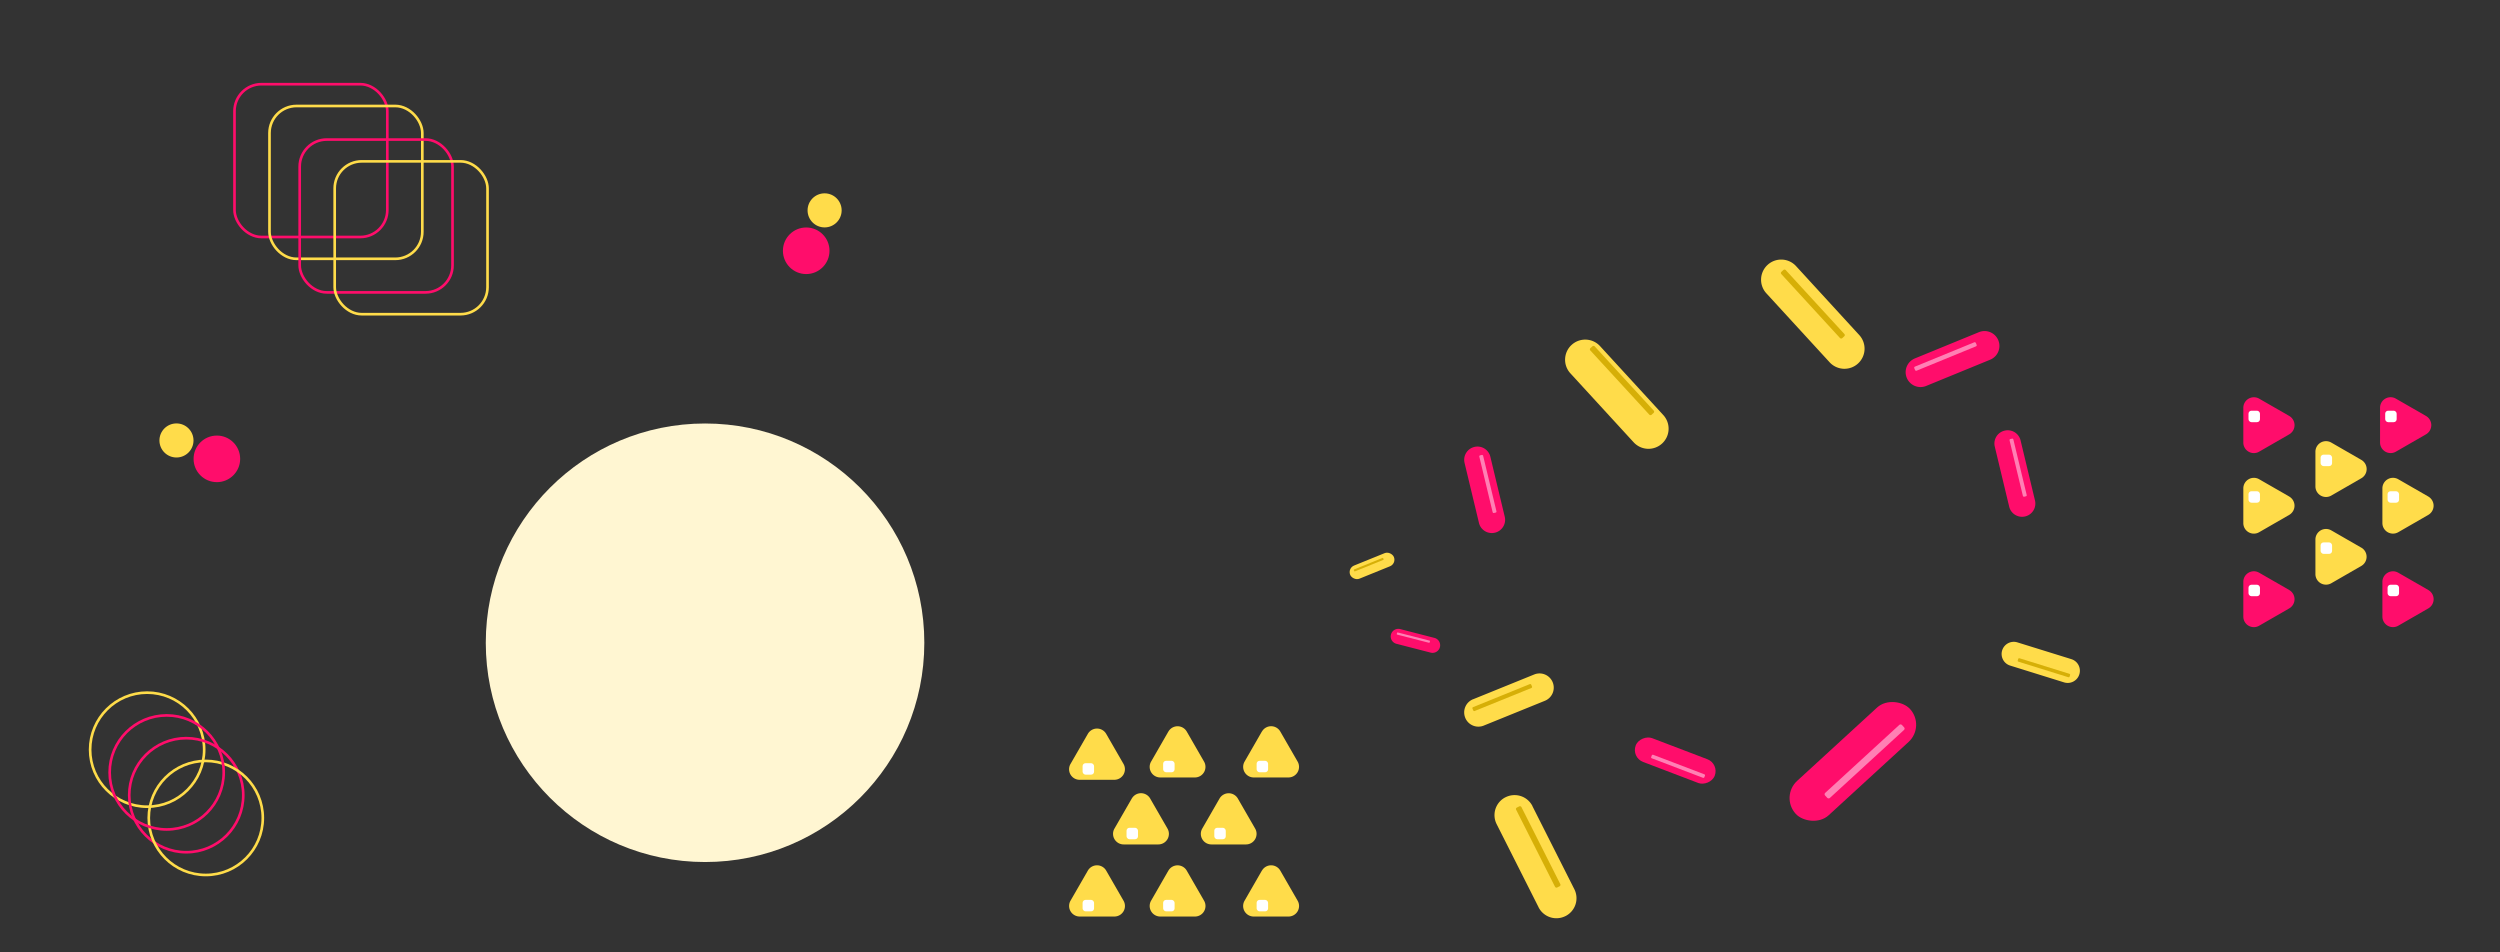 <svg id="Layer_1" data-name="Layer 1" xmlns="http://www.w3.org/2000/svg" viewBox="0 0 2834.65 1080"><rect x="0" y="0" width="2834.65" height="1080" fill="#333333" stroke="none"/><defs><style>.cls-1{fill:#ff0d6b;}.cls-2{fill:#ff80b4;}.cls-3{fill:#ffdc4a;}.cls-4{fill:#d6af07;}.cls-5{fill:#fff;}.cls-6{fill:#fff6d2;}.cls-7,.cls-8{fill:none;stroke-miterlimit:10;stroke-width:3px;}.cls-7{stroke:#ffdc4a;}.cls-8{stroke:#ff0d6b;}</style></defs><rect class="cls-1" x="2012.96" y="836.88" width="175.86" height="52.89" rx="26.44" transform="translate(-30.89 1647.27) rotate(-42.53)"/><rect class="cls-2" x="2055.08" y="859.43" width="118.24" height="7.81" rx="2" transform="translate(-27.4 1656.27) rotate(-42.53)"/><rect class="cls-1" x="1885" y="814.39" width="28.85" height="95.93" rx="14.42" transform="translate(416.77 2329.73) rotate(-69.12)"/><rect class="cls-2" x="1900.55" y="836.6" width="4.26" height="64.5" rx="1.09" transform="translate(412.78 2336.94) rotate(-69.12)"/><path class="cls-1" d="M2272.92,488.29h0a15,15,0,0,1,18.14,11.12l16.32,68a15,15,0,0,1-11.11,18.14h0a15,15,0,0,1-18.14-11.11l-16.32-68A15,15,0,0,1,2272.92,488.29Z"/><rect class="cls-2" x="2286.05" y="496.66" width="4.44" height="67.23" rx="1.14" transform="translate(-60.56 548.84) rotate(-13.5)"/><path class="cls-1" d="M2162,428.4h0a16.87,16.87,0,0,1,9.21-22l72.6-29.76a16.87,16.87,0,0,1,22,9.21h0a16.87,16.87,0,0,1-9.21,22L2184,437.61A16.87,16.87,0,0,1,2162,428.4Z"/><rect class="cls-2" x="2168.15" y="401.69" width="75.45" height="4.98" rx="1.28" transform="translate(11.53 866.9) rotate(-22.29)"/><path class="cls-1" d="M1671.71,506.76h0a15,15,0,0,1,18.14,11.12l16.32,68a15,15,0,0,1-11.06,18.1l-.06,0h0a15,15,0,0,1-18.11-11l0-.07-16.32-68a15,15,0,0,1,11-18.11Z"/><rect class="cls-2" x="1684.83" y="515.14" width="4.44" height="67.23" rx="1.14" transform="translate(-81.49 409) rotate(-13.5)"/><path class="cls-1" d="M1577.15,719.5h0a8.62,8.62,0,0,1,10.49-6.21l38.81,10a8.62,8.62,0,0,1,6.21,10.49h0a8.62,8.62,0,0,1-10.49,6.2l-38.79-10a8.62,8.62,0,0,1-6.24-10.47Z"/><rect class="cls-2" x="1601.29" y="703.71" width="2.54" height="38.53" rx="0.65" transform="translate(504.24 2095.77) rotate(-75.62)"/><path class="cls-3" d="M1782,391.07h0a22.81,22.81,0,0,1,32.23,1.38h0l71.73,78.19a22.83,22.83,0,0,1-1.39,32.25h0a22.83,22.83,0,0,1-32.25-1.4l-71.72-78.19a22.81,22.81,0,0,1,1.38-32.23Z"/><rect class="cls-4" x="1835.73" y="380.18" width="6.78" height="102.54" rx="1.74" transform="translate(193 1358.16) rotate(-42.58)"/><path class="cls-3" d="M2004.22,300.32h0a22.81,22.81,0,0,1,32.24,1.4l71.69,78.19a22.83,22.83,0,0,1-1.39,32.25h0a22.84,22.84,0,0,1-32.25-1.4l-71.72-78.19A22.83,22.83,0,0,1,2004.22,300.32Z"/><rect class="cls-4" x="2052.14" y="293.73" width="6.75" height="102.03" rx="1.73" transform="translate(307.72 1480.17) rotate(-42.53)"/><path class="cls-3" d="M2357.66,764.67h0a13.8,13.8,0,0,1-17.26,9.06l-61.15-19.05a13.79,13.79,0,0,1-9.07-17.26h0a13.8,13.8,0,0,1,17.26-9.06l61.17,19A13.78,13.78,0,0,1,2357.66,764.67Z"/><rect class="cls-4" x="2315.36" y="726.25" width="4.08" height="61.61" rx="1.04" transform="translate(905.92 2744.81) rotate(-72.71)"/><path class="cls-3" d="M1670.2,792.9l69.33-28.12a16.09,16.09,0,0,1,21,8.81l0,0h0a16.09,16.09,0,0,1-8.82,21l0,0-69.33,28.13a16.09,16.09,0,0,1-21-8.82l0-.05h0a16.11,16.11,0,0,1,8.83-21Z"/><rect class="cls-4" x="1667.35" y="788.55" width="71.95" height="4.75" rx="1.22" transform="translate(-172.39 698.29) rotate(-22.08)"/><path class="cls-3" d="M1737.53,914l47.54,94.2a22.68,22.68,0,0,1-10,30.51l-.07,0h0a22.69,22.69,0,0,1-30.5-10l0-.07L1697,934.49a22.69,22.69,0,0,1,10-30.51l.08,0h0a22.72,22.72,0,0,1,30.52,10Z"/><rect class="cls-4" x="1740.78" y="909.59" width="6.7" height="101.48" rx="1.72" transform="translate(-245.62 888.81) rotate(-26.78)"/><rect class="cls-3" x="1528.95" y="633.62" width="53.51" height="16.09" rx="8.04" transform="translate(-127.11 631.85) rotate(-22.08)"/><rect class="cls-4" x="1533.93" y="639.06" width="35.97" height="2.38" rx="0.6" transform="translate(-126.85 630.32) rotate(-22.08)"/><path class="cls-3" d="M1324.79,987.14l-19.64,34.16a12,12,0,0,0,10.35,17.92h39.4a11.95,11.95,0,0,0,10.36-17.92l-19.68-34.16a12,12,0,0,0-20.75,0Z"/><rect class="cls-5" x="1318.83" y="1020.34" width="13" height="13" rx="3.33"/><path class="cls-3" d="M1382.81,905.38l-19.66,34.15a12,12,0,0,0,4.48,16.37,12.13,12.13,0,0,0,5.79,1.57h39.43a12,12,0,0,0,10.35-17.94l-19.68-34.15a12,12,0,0,0-20.71,0Z"/><rect class="cls-5" x="1376.85" y="938.58" width="13" height="13" rx="3.33"/><path class="cls-3" d="M1283.3,905.38l-19.68,34.15A12,12,0,0,0,1274,957.47h39.44a12,12,0,0,0,10.36-17.94l-19.68-34.15a12,12,0,0,0-20.79,0Z"/><rect class="cls-5" x="1277.34" y="938.58" width="13" height="13" rx="3.33"/><path class="cls-3" d="M1233.47,832.09l-19.68,34.16a11.95,11.95,0,0,0,10.36,17.93h39.44a12,12,0,0,0,10.35-17.93l-19.68-34.16a12,12,0,0,0-20.79,0Z"/><rect class="cls-5" x="1227.51" y="865.35" width="13" height="13" rx="3.33"/><path class="cls-3" d="M1324.79,829.44l-19.64,34.15a12,12,0,0,0,10.35,17.94h39.4a12,12,0,0,0,10.36-17.94l-19.68-34.15a12,12,0,0,0-20.75,0Z"/><rect class="cls-5" x="1318.83" y="862.64" width="13" height="13" rx="3.33"/><path class="cls-3" d="M1430.8,829.44l-19.65,34.15a12,12,0,0,0,10.36,17.94H1461a12,12,0,0,0,10.35-17.94l-19.68-34.15a12,12,0,0,0-20.79,0Z"/><rect class="cls-5" x="1424.84" y="862.64" width="13" height="13" rx="3.33"/><path class="cls-3" d="M1233.47,987.14l-19.68,34.16a12,12,0,0,0,10.36,17.92h39.44a11.95,11.95,0,0,0,10.35-17.92l-19.68-34.16a12,12,0,0,0-20.79,0Z"/><rect class="cls-5" x="1227.51" y="1020.34" width="13" height="13" rx="3.33"/><path class="cls-3" d="M1430.8,987.14l-19.65,34.16a11.94,11.94,0,0,0,10.36,17.92H1461a11.95,11.95,0,0,0,10.35-17.92l-19.68-34.16a12,12,0,0,0-20.79,0Z"/><rect class="cls-5" x="1424.84" y="1020.34" width="13" height="13" rx="3.33"/><path class="cls-3" d="M2595.69,563l-34.16-19.64a12,12,0,0,0-17.92,10.35v39.4a11.95,11.95,0,0,0,17.92,10.36l34.16-19.68a12,12,0,0,0,0-20.75Z"/><rect class="cls-5" x="2549.49" y="557" width="13" height="13" rx="3.33"/><path class="cls-3" d="M2677.45,621l-34.15-19.66a12,12,0,0,0-16.37,4.49,11.85,11.85,0,0,0-1.57,5.78V651a12,12,0,0,0,17.94,10.35l34.15-19.68a12,12,0,0,0,0-20.71Z"/><rect class="cls-5" x="2631.25" y="615.02" width="13" height="13" rx="3.33"/><path class="cls-3" d="M2677.45,521.47l-34.15-19.68a12,12,0,0,0-17.94,10.35v39.44a12,12,0,0,0,17.94,10.36l34.15-19.68a12,12,0,0,0,4.4-16.39A12.21,12.21,0,0,0,2677.45,521.47Z"/><rect class="cls-5" x="2631.25" y="515.51" width="13" height="13" rx="3.33"/><path class="cls-1" d="M2750.74,471.64,2716.58,452a11.95,11.95,0,0,0-17.93,10.36v39.44a12,12,0,0,0,17.93,10.35l34.16-19.68a12,12,0,0,0,4.4-16.39A12.21,12.21,0,0,0,2750.74,471.64Z"/><rect class="cls-5" x="2704.48" y="465.68" width="13" height="13" rx="3.33"/><path class="cls-3" d="M2753.39,563l-34.15-19.64a12,12,0,0,0-17.94,10.35v39.4a12,12,0,0,0,17.94,10.36l34.15-19.68a12,12,0,0,0,0-20.75Z"/><rect class="cls-5" x="2707.19" y="557" width="13" height="13" rx="3.33"/><path class="cls-1" d="M2753.39,669l-34.15-19.65a12,12,0,0,0-17.94,10.36v39.44a12,12,0,0,0,17.94,10.35l34.15-19.68a12,12,0,0,0,4.4-16.39,12.21,12.21,0,0,0-4.4-4.4Z"/><rect class="cls-5" x="2707.19" y="663.01" width="13" height="13" rx="3.33"/><path class="cls-1" d="M2595.69,471.64,2561.53,452a12,12,0,0,0-17.92,10.36v39.44a11.95,11.95,0,0,0,17.92,10.35l34.16-19.68a12,12,0,0,0,4.4-16.39A12.21,12.21,0,0,0,2595.69,471.64Z"/><rect class="cls-5" x="2549.49" y="465.68" width="13" height="13" rx="3.33"/><path class="cls-1" d="M2595.69,669l-34.16-19.65a11.94,11.94,0,0,0-17.92,10.36v39.44a11.95,11.95,0,0,0,17.92,10.35l34.16-19.68a12,12,0,0,0,4.4-16.39,12.21,12.21,0,0,0-4.4-4.4Z"/><rect class="cls-5" x="2549.49" y="663.01" width="13" height="13" rx="3.33"/><circle class="cls-6" cx="799.43" cy="728.8" r="248.62"/><circle class="cls-7" cx="166.84" cy="850.02" r="64.66"/><circle class="cls-3" cx="200.09" cy="499.42" r="19.32"/><circle class="cls-1" cx="245.9" cy="520.28" r="26.41"/><circle class="cls-3" cx="934.99" cy="238.53" r="19.32"/><circle class="cls-1" cx="914.13" cy="284.34" r="26.41"/><circle class="cls-8" cx="211.17" cy="901.64" r="64.66"/><circle class="cls-7" cx="233.33" cy="927.44" r="64.66"/><circle class="cls-8" cx="189" cy="875.83" r="64.66"/><rect class="cls-8" x="265.88" y="95.45" width="173.28" height="173.28" rx="30.63"/><rect class="cls-7" x="305.57" y="120.18" width="173.28" height="173.28" rx="30.63"/><rect class="cls-8" x="339.81" y="158.24" width="173.28" height="173.28" rx="30.63"/><rect class="cls-7" x="379.5" y="182.96" width="173.28" height="173.28" rx="30.63"/></svg>